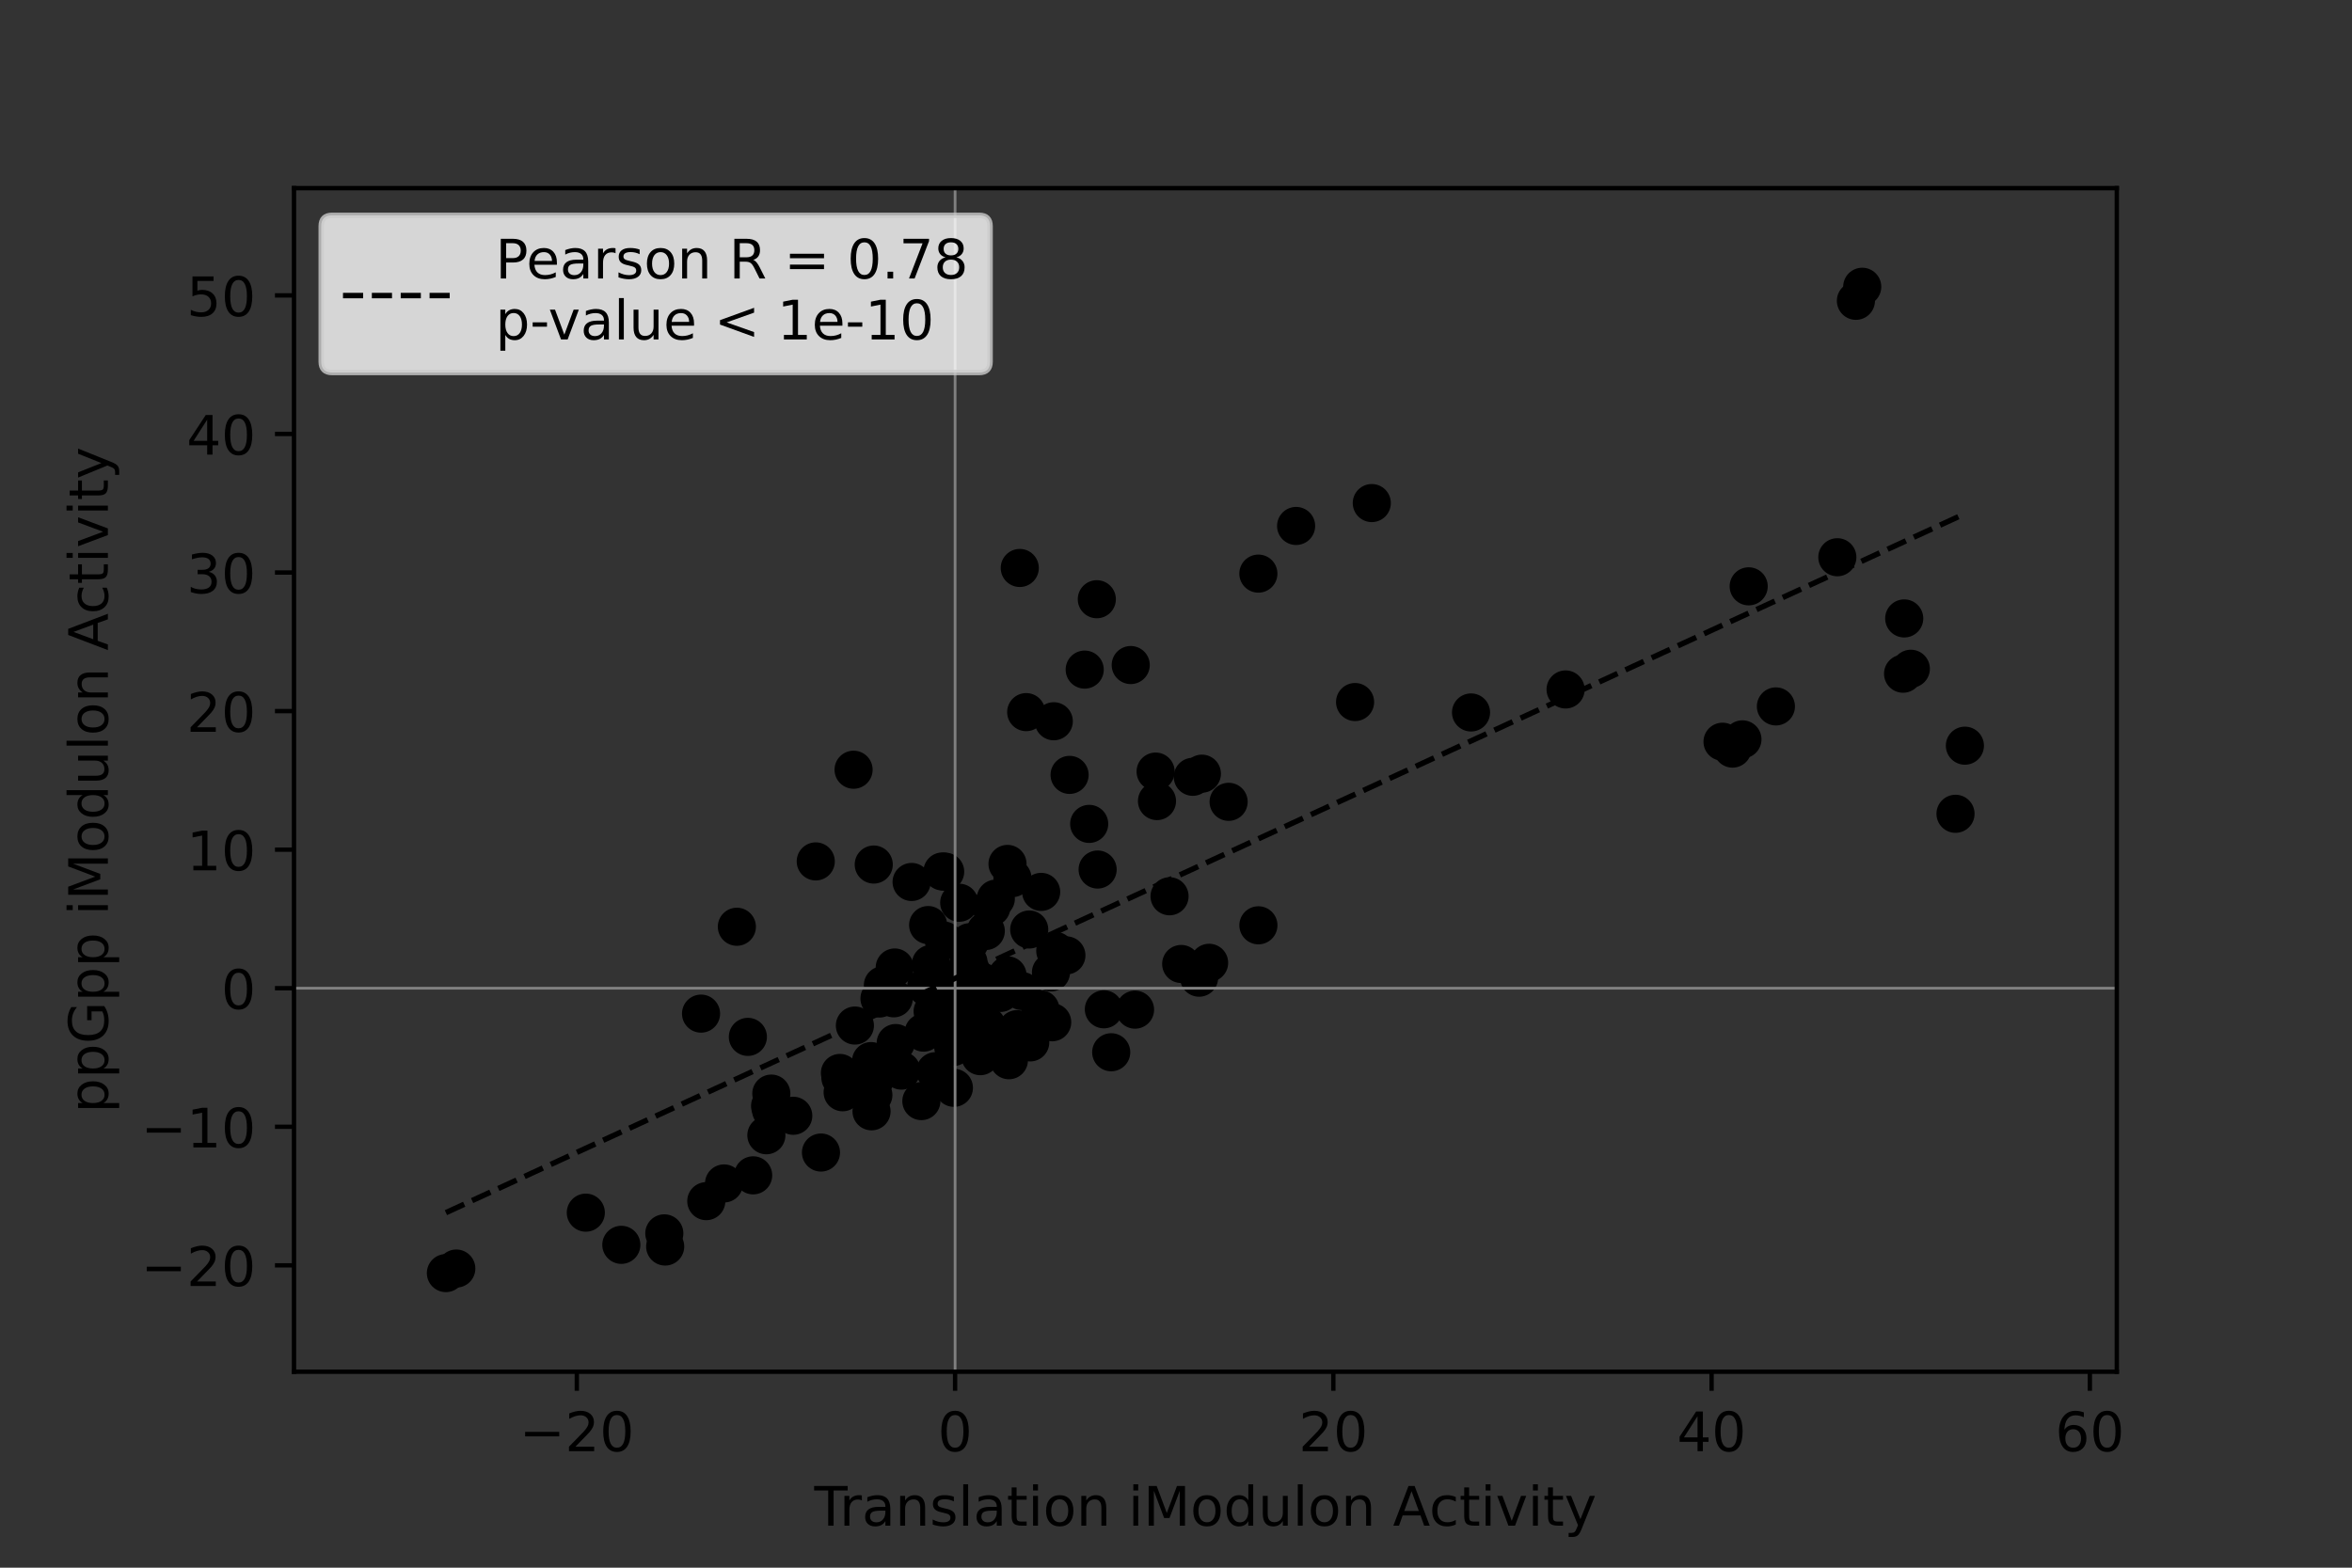 <?xml version="1.0" encoding="utf-8" standalone="no"?>
<!DOCTYPE svg PUBLIC "-//W3C//DTD SVG 1.1//EN"
  "http://www.w3.org/Graphics/SVG/1.1/DTD/svg11.dtd">
<!-- Created with matplotlib (https://matplotlib.org/) -->
<svg height="288pt" version="1.1" viewBox="0 0 432 288" width="432pt" xmlns="http://www.w3.org/2000/svg" xmlns:xlink="http://www.w3.org/1999/xlink">
 <rect x="0" y="0" width="432" height="288" fill="#333333" stroke="none"/>
 <defs>
  <style type="text/css">*{stroke-linecap:butt;stroke-linejoin:round;}</style>
 </defs>
 <g id="figure_1">
  <g id="patch_1">
   <path d="M 0 288 
L 432 288 
L 432 0 
L 0 0 
z
" style="fill:none;"/>
  </g>
  <g id="axes_1">
   <g id="patch_2">
    <path d="M 54 252 
L 388.8 252 
L 388.8 34.56 
L 54 34.56 
z
" style="fill:none;"/>
   </g>
   <g id="PathCollection_1">
    <defs>
     <path d="M 0 3 
C 0.796 3 1.559 2.684 2.121 2.121 
C 2.684 1.559 3 0.796 3 0 
C 3 -0.796 2.684 -1.559 2.121 -2.121 
C 1.559 -2.684 0.796 -3 0 -3 
C -0.796 -3 -1.559 -2.684 -2.121 -2.121 
C -2.684 -1.559 -3 -0.796 -3 0 
C -3 0.796 -2.684 1.559 -2.121 2.121 
C -1.559 2.684 -0.796 3 0 3 
z
" id="m3aaf079fc6" style="stroke:#000000;"/>
    </defs>
    <g clip-path="url(#pdaa7c2896b)">
     <use style="stroke:#000000;" x="149.832" xlink:href="#m3aaf079fc6" y="158.25"/>
     <use style="stroke:#000000;" x="156.78" xlink:href="#m3aaf079fc6" y="141.407"/>
     <use style="stroke:#000000;" x="135.342" xlink:href="#m3aaf079fc6" y="170.255"/>
     <use style="stroke:#000000;" x="173.323" xlink:href="#m3aaf079fc6" y="182.55"/>
     <use style="stroke:#000000;" x="175.198" xlink:href="#m3aaf079fc6" y="180.712"/>
     <use style="stroke:#000000;" x="172.853" xlink:href="#m3aaf079fc6" y="182.589"/>
     <use style="stroke:#000000;" x="180.317" xlink:href="#m3aaf079fc6" y="180.326"/>
     <use style="stroke:#000000;" x="219.085" xlink:href="#m3aaf079fc6" y="142.707"/>
     <use style="stroke:#000000;" x="220.755" xlink:href="#m3aaf079fc6" y="142.132"/>
     <use style="stroke:#000000;" x="191.233" xlink:href="#m3aaf079fc6" y="163.85"/>
     <use style="stroke:#000000;" x="212.256" xlink:href="#m3aaf079fc6" y="141.748"/>
     <use style="stroke:#000000;" x="177.679" xlink:href="#m3aaf079fc6" y="183.287"/>
     <use style="stroke:#000000;" x="316.383" xlink:href="#m3aaf079fc6" y="136.262"/>
     <use style="stroke:#000000;" x="320.038" xlink:href="#m3aaf079fc6" y="135.827"/>
     <use style="stroke:#000000;" x="340.882" xlink:href="#m3aaf079fc6" y="55.263"/>
     <use style="stroke:#000000;" x="270.189" xlink:href="#m3aaf079fc6" y="130.886"/>
     <use style="stroke:#000000;" x="189.041" xlink:href="#m3aaf079fc6" y="170.759"/>
     <use style="stroke:#000000;" x="173.166" xlink:href="#m3aaf079fc6" y="179.801"/>
     <use style="stroke:#000000;" x="342.042" xlink:href="#m3aaf079fc6" y="52.68"/>
     <use style="stroke:#000000;" x="287.557" xlink:href="#m3aaf079fc6" y="126.66"/>
     <use style="stroke:#000000;" x="185.056" xlink:href="#m3aaf079fc6" y="179.18"/>
     <use style="stroke:#000000;" x="170.475" xlink:href="#m3aaf079fc6" y="169.944"/>
     <use style="stroke:#000000;" x="185.961" xlink:href="#m3aaf079fc6" y="161.315"/>
     <use style="stroke:#000000;" x="180.318" xlink:href="#m3aaf079fc6" y="188.382"/>
     <use style="stroke:#000000;" x="159.989" xlink:href="#m3aaf079fc6" y="194.935"/>
     <use style="stroke:#000000;" x="185.053" xlink:href="#m3aaf079fc6" y="158.712"/>
     <use style="stroke:#000000;" x="173.6" xlink:href="#m3aaf079fc6" y="160.136"/>
     <use style="stroke:#000000;" x="160.485" xlink:href="#m3aaf079fc6" y="158.826"/>
     <use style="stroke:#000000;" x="176.181" xlink:href="#m3aaf079fc6" y="165.841"/>
     <use style="stroke:#000000;" x="173.109" xlink:href="#m3aaf079fc6" y="160.096"/>
     <use style="stroke:#000000;" x="177.078" xlink:href="#m3aaf079fc6" y="182.052"/>
     <use style="stroke:#000000;" x="183.764" xlink:href="#m3aaf079fc6" y="182.411"/>
     <use style="stroke:#000000;" x="177.889" xlink:href="#m3aaf079fc6" y="176.781"/>
     <use style="stroke:#000000;" x="182.907" xlink:href="#m3aaf079fc6" y="165.09"/>
     <use style="stroke:#000000;" x="171.301" xlink:href="#m3aaf079fc6" y="185.8"/>
     <use style="stroke:#000000;" x="160.755" xlink:href="#m3aaf079fc6" y="198.179"/>
     <use style="stroke:#000000;" x="193.035" xlink:href="#m3aaf079fc6" y="178.635"/>
     <use style="stroke:#000000;" x="137.365" xlink:href="#m3aaf079fc6" y="190.485"/>
     <use style="stroke:#000000;" x="195.868" xlink:href="#m3aaf079fc6" y="175.513"/>
     <use style="stroke:#000000;" x="220.244" xlink:href="#m3aaf079fc6" y="179.612"/>
     <use style="stroke:#000000;" x="231.136" xlink:href="#m3aaf079fc6" y="169.989"/>
     <use style="stroke:#000000;" x="164.159" xlink:href="#m3aaf079fc6" y="183.399"/>
     <use style="stroke:#000000;" x="177.243" xlink:href="#m3aaf079fc6" y="180.184"/>
     <use style="stroke:#000000;" x="349.755" xlink:href="#m3aaf079fc6" y="113.612"/>
     <use style="stroke:#000000;" x="184.865" xlink:href="#m3aaf079fc6" y="181.05"/>
     <use style="stroke:#000000;" x="318.22" xlink:href="#m3aaf079fc6" y="137.528"/>
     <use style="stroke:#000000;" x="326.187" xlink:href="#m3aaf079fc6" y="129.776"/>
     <use style="stroke:#000000;" x="360.9" xlink:href="#m3aaf079fc6" y="136.99"/>
     <use style="stroke:#000000;" x="350.97" xlink:href="#m3aaf079fc6" y="122.858"/>
     <use style="stroke:#000000;" x="321.188" xlink:href="#m3aaf079fc6" y="107.714"/>
     <use style="stroke:#000000;" x="359.175" xlink:href="#m3aaf079fc6" y="149.502"/>
     <use style="stroke:#000000;" x="337.47" xlink:href="#m3aaf079fc6" y="102.37"/>
     <use style="stroke:#000000;" x="349.544" xlink:href="#m3aaf079fc6" y="123.768"/>
     <use style="stroke:#000000;" x="208.477" xlink:href="#m3aaf079fc6" y="185.484"/>
     <use style="stroke:#000000;" x="216.953" xlink:href="#m3aaf079fc6" y="177.092"/>
     <use style="stroke:#000000;" x="193.261" xlink:href="#m3aaf079fc6" y="187.799"/>
     <use style="stroke:#000000;" x="185.758" xlink:href="#m3aaf079fc6" y="192.338"/>
     <use style="stroke:#000000;" x="189.228" xlink:href="#m3aaf079fc6" y="191.497"/>
     <use style="stroke:#000000;" x="175.206" xlink:href="#m3aaf079fc6" y="199.842"/>
     <use style="stroke:#000000;" x="154.771" xlink:href="#m3aaf079fc6" y="200.659"/>
     <use style="stroke:#000000;" x="145.701" xlink:href="#m3aaf079fc6" y="204.979"/>
     <use style="stroke:#000000;" x="202.751" xlink:href="#m3aaf079fc6" y="185.419"/>
     <use style="stroke:#000000;" x="180.06" xlink:href="#m3aaf079fc6" y="194.028"/>
     <use style="stroke:#000000;" x="204.1" xlink:href="#m3aaf079fc6" y="193.31"/>
     <use style="stroke:#000000;" x="177.023" xlink:href="#m3aaf079fc6" y="190.786"/>
     <use style="stroke:#000000;" x="141.672" xlink:href="#m3aaf079fc6" y="200.905"/>
     <use style="stroke:#000000;" x="141.627" xlink:href="#m3aaf079fc6" y="203.951"/>
     <use style="stroke:#000000;" x="141.445" xlink:href="#m3aaf079fc6" y="203.185"/>
     <use style="stroke:#000000;" x="175.084" xlink:href="#m3aaf079fc6" y="192.35"/>
     <use style="stroke:#000000;" x="170.121" xlink:href="#m3aaf079fc6" y="181.248"/>
     <use style="stroke:#000000;" x="181.063" xlink:href="#m3aaf079fc6" y="171.034"/>
     <use style="stroke:#000000;" x="191.09" xlink:href="#m3aaf079fc6" y="185.408"/>
     <use style="stroke:#000000;" x="186.804" xlink:href="#m3aaf079fc6" y="189.066"/>
     <use style="stroke:#000000;" x="176.424" xlink:href="#m3aaf079fc6" y="186.588"/>
     <use style="stroke:#000000;" x="169.637" xlink:href="#m3aaf079fc6" y="189.703"/>
     <use style="stroke:#000000;" x="171.793" xlink:href="#m3aaf079fc6" y="196.794"/>
     <use style="stroke:#000000;" x="160.078" xlink:href="#m3aaf079fc6" y="204.159"/>
     <use style="stroke:#000000;" x="165.566" xlink:href="#m3aaf079fc6" y="196.682"/>
     <use style="stroke:#000000;" x="185.308" xlink:href="#m3aaf079fc6" y="194.775"/>
     <use style="stroke:#000000;" x="181.21" xlink:href="#m3aaf079fc6" y="188.4"/>
     <use style="stroke:#000000;" x="171.484" xlink:href="#m3aaf079fc6" y="182.214"/>
     <use style="stroke:#000000;" x="177.014" xlink:href="#m3aaf079fc6" y="179.494"/>
     <use style="stroke:#000000;" x="173.832" xlink:href="#m3aaf079fc6" y="183.595"/>
     <use style="stroke:#000000;" x="187.688" xlink:href="#m3aaf079fc6" y="182.062"/>
     <use style="stroke:#000000;" x="179.301" xlink:href="#m3aaf079fc6" y="185.782"/>
     <use style="stroke:#000000;" x="182.579" xlink:href="#m3aaf079fc6" y="192.881"/>
     <use style="stroke:#000000;" x="173.459" xlink:href="#m3aaf079fc6" y="188.461"/>
     <use style="stroke:#000000;" x="173.366" xlink:href="#m3aaf079fc6" y="172.788"/>
     <use style="stroke:#000000;" x="177.557" xlink:href="#m3aaf079fc6" y="184.926"/>
     <use style="stroke:#000000;" x="175.345" xlink:href="#m3aaf079fc6" y="186.918"/>
     <use style="stroke:#000000;" x="178.104" xlink:href="#m3aaf079fc6" y="173.092"/>
     <use style="stroke:#000000;" x="161.538" xlink:href="#m3aaf079fc6" y="183.438"/>
     <use style="stroke:#000000;" x="162.164" xlink:href="#m3aaf079fc6" y="181.001"/>
     <use style="stroke:#000000;" x="212.508" xlink:href="#m3aaf079fc6" y="147.166"/>
     <use style="stroke:#000000;" x="138.337" xlink:href="#m3aaf079fc6" y="215.922"/>
     <use style="stroke:#000000;" x="160.414" xlink:href="#m3aaf079fc6" y="201.169"/>
     <use style="stroke:#000000;" x="201.605" xlink:href="#m3aaf079fc6" y="159.741"/>
     <use style="stroke:#000000;" x="214.815" xlink:href="#m3aaf079fc6" y="164.653"/>
     <use style="stroke:#000000;" x="169.23" xlink:href="#m3aaf079fc6" y="202.283"/>
     <use style="stroke:#000000;" x="157.021" xlink:href="#m3aaf079fc6" y="188.403"/>
     <use style="stroke:#000000;" x="193.825" xlink:href="#m3aaf079fc6" y="174.685"/>
     <use style="stroke:#000000;" x="182.084" xlink:href="#m3aaf079fc6" y="166.675"/>
     <use style="stroke:#000000;" x="167.438" xlink:href="#m3aaf079fc6" y="162.027"/>
     <use style="stroke:#000000;" x="201.456" xlink:href="#m3aaf079fc6" y="110.085"/>
     <use style="stroke:#000000;" x="187.305" xlink:href="#m3aaf079fc6" y="104.342"/>
     <use style="stroke:#000000;" x="164.518" xlink:href="#m3aaf079fc6" y="191.618"/>
     <use style="stroke:#000000;" x="173.631" xlink:href="#m3aaf079fc6" y="188.744"/>
     <use style="stroke:#000000;" x="150.792" xlink:href="#m3aaf079fc6" y="211.731"/>
     <use style="stroke:#000000;" x="200.054" xlink:href="#m3aaf079fc6" y="151.357"/>
     <use style="stroke:#000000;" x="140.762" xlink:href="#m3aaf079fc6" y="208.557"/>
     <use style="stroke:#000000;" x="199.232" xlink:href="#m3aaf079fc6" y="123.013"/>
     <use style="stroke:#000000;" x="188.485" xlink:href="#m3aaf079fc6" y="130.824"/>
     <use style="stroke:#000000;" x="207.685" xlink:href="#m3aaf079fc6" y="122.175"/>
     <use style="stroke:#000000;" x="193.553" xlink:href="#m3aaf079fc6" y="132.503"/>
     <use style="stroke:#000000;" x="164.34" xlink:href="#m3aaf079fc6" y="177.74"/>
     <use style="stroke:#000000;" x="128.763" xlink:href="#m3aaf079fc6" y="186.213"/>
     <use style="stroke:#000000;" x="222.082" xlink:href="#m3aaf079fc6" y="176.876"/>
     <use style="stroke:#000000;" x="83.81" xlink:href="#m3aaf079fc6" y="233.046"/>
     <use style="stroke:#000000;" x="132.988" xlink:href="#m3aaf079fc6" y="217.411"/>
     <use style="stroke:#000000;" x="81.9" xlink:href="#m3aaf079fc6" y="233.88"/>
     <use style="stroke:#000000;" x="122.176" xlink:href="#m3aaf079fc6" y="228.999"/>
     <use style="stroke:#000000;" x="107.599" xlink:href="#m3aaf079fc6" y="222.778"/>
     <use style="stroke:#000000;" x="122.017" xlink:href="#m3aaf079fc6" y="226.581"/>
     <use style="stroke:#000000;" x="114.122" xlink:href="#m3aaf079fc6" y="228.689"/>
     <use style="stroke:#000000;" x="129.726" xlink:href="#m3aaf079fc6" y="220.663"/>
     <use style="stroke:#000000;" x="175.931" xlink:href="#m3aaf079fc6" y="181.416"/>
     <use style="stroke:#000000;" x="174.915" xlink:href="#m3aaf079fc6" y="181.672"/>
     <use style="stroke:#000000;" x="177.595" xlink:href="#m3aaf079fc6" y="178.146"/>
     <use style="stroke:#000000;" x="170.987" xlink:href="#m3aaf079fc6" y="177.085"/>
     <use style="stroke:#000000;" x="154.272" xlink:href="#m3aaf079fc6" y="197.114"/>
     <use style="stroke:#000000;" x="154.364" xlink:href="#m3aaf079fc6" y="197.993"/>
     <use style="stroke:#000000;" x="175.749" xlink:href="#m3aaf079fc6" y="180.093"/>
     <use style="stroke:#000000;" x="175.096" xlink:href="#m3aaf079fc6" y="182.996"/>
     <use style="stroke:#000000;" x="196.455" xlink:href="#m3aaf079fc6" y="142.356"/>
     <use style="stroke:#000000;" x="231.129" xlink:href="#m3aaf079fc6" y="105.38"/>
     <use style="stroke:#000000;" x="225.665" xlink:href="#m3aaf079fc6" y="147.303"/>
     <use style="stroke:#000000;" x="238.061" xlink:href="#m3aaf079fc6" y="96.624"/>
     <use style="stroke:#000000;" x="251.962" xlink:href="#m3aaf079fc6" y="92.418"/>
     <use style="stroke:#000000;" x="248.892" xlink:href="#m3aaf079fc6" y="128.973"/>
    </g>
   </g>
   <g id="matplotlib.axis_1">
    <g id="xtick_1">
     <g id="line2d_1">
      <defs>
       <path d="M 0 0 
L 0 3.5 
" id="m92ad03b06d" style="stroke:#000000;stroke-width:0.8;"/>
      </defs>
      <g>
       <use style="stroke:#000000;stroke-width:0.8;" x="105.947" xlink:href="#m92ad03b06d" y="252"/>
      </g>
     </g>
     <g id="text_1">
      <!-- −20 -->
      <g transform="translate(95.394 266.598)scale(0.1 -0.1)">
       <defs>
        <path d="M 10.594 35.5 
L 73.188 35.5 
L 73.188 27.203 
L 10.594 27.203 
z
" id="DejaVuSans-8722"/>
        <path d="M 19.188 8.297 
L 53.609 8.297 
L 53.609 0 
L 7.328 0 
L 7.328 8.297 
Q 12.938 14.109 22.625 23.891 
Q 32.328 33.688 34.812 36.531 
Q 39.547 41.844 41.422 45.531 
Q 43.312 49.219 43.312 52.781 
Q 43.312 58.594 39.234 62.25 
Q 35.156 65.922 28.609 65.922 
Q 23.969 65.922 18.812 64.312 
Q 13.672 62.703 7.812 59.422 
L 7.812 69.391 
Q 13.766 71.781 18.938 73 
Q 24.125 74.219 28.422 74.219 
Q 39.75 74.219 46.484 68.547 
Q 53.219 62.891 53.219 53.422 
Q 53.219 48.922 51.531 44.891 
Q 49.859 40.875 45.406 35.406 
Q 44.188 33.984 37.641 27.219 
Q 31.109 20.453 19.188 8.297 
z
" id="DejaVuSans-50"/>
        <path d="M 31.781 66.406 
Q 24.172 66.406 20.328 58.906 
Q 16.5 51.422 16.5 36.375 
Q 16.5 21.391 20.328 13.891 
Q 24.172 6.391 31.781 6.391 
Q 39.453 6.391 43.281 13.891 
Q 47.125 21.391 47.125 36.375 
Q 47.125 51.422 43.281 58.906 
Q 39.453 66.406 31.781 66.406 
z
M 31.781 74.219 
Q 44.047 74.219 50.516 64.516 
Q 56.984 54.828 56.984 36.375 
Q 56.984 17.969 50.516 8.266 
Q 44.047 -1.422 31.781 -1.422 
Q 19.531 -1.422 13.062 8.266 
Q 6.594 17.969 6.594 36.375 
Q 6.594 54.828 13.062 64.516 
Q 19.531 74.219 31.781 74.219 
z
" id="DejaVuSans-48"/>
       </defs>
       <use xlink:href="#DejaVuSans-8722"/>
       <use x="83.789" xlink:href="#DejaVuSans-50"/>
       <use x="147.412" xlink:href="#DejaVuSans-48"/>
      </g>
     </g>
    </g>
    <g id="xtick_2">
     <g id="line2d_2">
      <g>
       <use style="stroke:#000000;stroke-width:0.8;" x="175.423" xlink:href="#m92ad03b06d" y="252"/>
      </g>
     </g>
     <g id="text_2">
      <!-- 0 -->
      <g transform="translate(172.241 266.598)scale(0.1 -0.1)">
       <use xlink:href="#DejaVuSans-48"/>
      </g>
     </g>
    </g>
    <g id="xtick_3">
     <g id="line2d_3">
      <g>
       <use style="stroke:#000000;stroke-width:0.8;" x="244.899" xlink:href="#m92ad03b06d" y="252"/>
      </g>
     </g>
     <g id="text_3">
      <!-- 20 -->
      <g transform="translate(238.536 266.598)scale(0.1 -0.1)">
       <use xlink:href="#DejaVuSans-50"/>
       <use x="63.623" xlink:href="#DejaVuSans-48"/>
      </g>
     </g>
    </g>
    <g id="xtick_4">
     <g id="line2d_4">
      <g>
       <use style="stroke:#000000;stroke-width:0.8;" x="314.374" xlink:href="#m92ad03b06d" y="252"/>
      </g>
     </g>
     <g id="text_4">
      <!-- 40 -->
      <g transform="translate(308.012 266.598)scale(0.1 -0.1)">
       <defs>
        <path d="M 37.797 64.312 
L 12.891 25.391 
L 37.797 25.391 
z
M 35.203 72.906 
L 47.609 72.906 
L 47.609 25.391 
L 58.016 25.391 
L 58.016 17.188 
L 47.609 17.188 
L 47.609 0 
L 37.797 0 
L 37.797 17.188 
L 4.891 17.188 
L 4.891 26.703 
z
" id="DejaVuSans-52"/>
       </defs>
       <use xlink:href="#DejaVuSans-52"/>
       <use x="63.623" xlink:href="#DejaVuSans-48"/>
      </g>
     </g>
    </g>
    <g id="xtick_5">
     <g id="line2d_5">
      <g>
       <use style="stroke:#000000;stroke-width:0.8;" x="383.85" xlink:href="#m92ad03b06d" y="252"/>
      </g>
     </g>
     <g id="text_5">
      <!-- 60 -->
      <g transform="translate(377.488 266.598)scale(0.1 -0.1)">
       <defs>
        <path d="M 33.016 40.375 
Q 26.375 40.375 22.484 35.828 
Q 18.609 31.297 18.609 23.391 
Q 18.609 15.531 22.484 10.953 
Q 26.375 6.391 33.016 6.391 
Q 39.656 6.391 43.531 10.953 
Q 47.406 15.531 47.406 23.391 
Q 47.406 31.297 43.531 35.828 
Q 39.656 40.375 33.016 40.375 
z
M 52.594 71.297 
L 52.594 62.312 
Q 48.875 64.062 45.094 64.984 
Q 41.312 65.922 37.594 65.922 
Q 27.828 65.922 22.672 59.328 
Q 17.531 52.734 16.797 39.406 
Q 19.672 43.656 24.016 45.922 
Q 28.375 48.188 33.594 48.188 
Q 44.578 48.188 50.953 41.516 
Q 57.328 34.859 57.328 23.391 
Q 57.328 12.156 50.688 5.359 
Q 44.047 -1.422 33.016 -1.422 
Q 20.359 -1.422 13.672 8.266 
Q 6.984 17.969 6.984 36.375 
Q 6.984 53.656 15.188 63.938 
Q 23.391 74.219 37.203 74.219 
Q 40.922 74.219 44.703 73.484 
Q 48.484 72.75 52.594 71.297 
z
" id="DejaVuSans-54"/>
       </defs>
       <use xlink:href="#DejaVuSans-54"/>
       <use x="63.623" xlink:href="#DejaVuSans-48"/>
      </g>
     </g>
    </g>
    <g id="text_6">
     <!-- Translation iModulon Activity -->
     <g transform="translate(149.56 280.277)scale(0.1 -0.1)">
      <defs>
       <path d="M -0.297 72.906 
L 61.375 72.906 
L 61.375 64.594 
L 35.5 64.594 
L 35.5 0 
L 25.594 0 
L 25.594 64.594 
L -0.297 64.594 
z
" id="DejaVuSans-84"/>
       <path d="M 41.109 46.297 
Q 39.594 47.172 37.812 47.578 
Q 36.031 48 33.891 48 
Q 26.266 48 22.188 43.047 
Q 18.109 38.094 18.109 28.812 
L 18.109 0 
L 9.078 0 
L 9.078 54.688 
L 18.109 54.688 
L 18.109 46.188 
Q 20.953 51.172 25.484 53.578 
Q 30.031 56 36.531 56 
Q 37.453 56 38.578 55.875 
Q 39.703 55.766 41.062 55.516 
z
" id="DejaVuSans-114"/>
       <path d="M 34.281 27.484 
Q 23.391 27.484 19.188 25 
Q 14.984 22.516 14.984 16.5 
Q 14.984 11.719 18.141 8.906 
Q 21.297 6.109 26.703 6.109 
Q 34.188 6.109 38.703 11.406 
Q 43.219 16.703 43.219 25.484 
L 43.219 27.484 
z
M 52.203 31.203 
L 52.203 0 
L 43.219 0 
L 43.219 8.297 
Q 40.141 3.328 35.547 0.953 
Q 30.953 -1.422 24.312 -1.422 
Q 15.922 -1.422 10.953 3.297 
Q 6 8.016 6 15.922 
Q 6 25.141 12.172 29.828 
Q 18.359 34.516 30.609 34.516 
L 43.219 34.516 
L 43.219 35.406 
Q 43.219 41.609 39.141 45 
Q 35.062 48.391 27.688 48.391 
Q 23 48.391 18.547 47.266 
Q 14.109 46.141 10.016 43.891 
L 10.016 52.203 
Q 14.938 54.109 19.578 55.047 
Q 24.219 56 28.609 56 
Q 40.484 56 46.344 49.844 
Q 52.203 43.703 52.203 31.203 
z
" id="DejaVuSans-97"/>
       <path d="M 54.891 33.016 
L 54.891 0 
L 45.906 0 
L 45.906 32.719 
Q 45.906 40.484 42.875 44.328 
Q 39.844 48.188 33.797 48.188 
Q 26.516 48.188 22.312 43.547 
Q 18.109 38.922 18.109 30.906 
L 18.109 0 
L 9.078 0 
L 9.078 54.688 
L 18.109 54.688 
L 18.109 46.188 
Q 21.344 51.125 25.703 53.562 
Q 30.078 56 35.797 56 
Q 45.219 56 50.047 50.172 
Q 54.891 44.344 54.891 33.016 
z
" id="DejaVuSans-110"/>
       <path d="M 44.281 53.078 
L 44.281 44.578 
Q 40.484 46.531 36.375 47.5 
Q 32.281 48.484 27.875 48.484 
Q 21.188 48.484 17.844 46.438 
Q 14.5 44.391 14.5 40.281 
Q 14.5 37.156 16.891 35.375 
Q 19.281 33.594 26.516 31.984 
L 29.594 31.297 
Q 39.156 29.25 43.188 25.516 
Q 47.219 21.781 47.219 15.094 
Q 47.219 7.469 41.188 3.016 
Q 35.156 -1.422 24.609 -1.422 
Q 20.219 -1.422 15.453 -0.562 
Q 10.688 0.297 5.422 2 
L 5.422 11.281 
Q 10.406 8.688 15.234 7.391 
Q 20.062 6.109 24.812 6.109 
Q 31.156 6.109 34.562 8.281 
Q 37.984 10.453 37.984 14.406 
Q 37.984 18.062 35.516 20.016 
Q 33.062 21.969 24.703 23.781 
L 21.578 24.516 
Q 13.234 26.266 9.516 29.906 
Q 5.812 33.547 5.812 39.891 
Q 5.812 47.609 11.281 51.797 
Q 16.75 56 26.812 56 
Q 31.781 56 36.172 55.266 
Q 40.578 54.547 44.281 53.078 
z
" id="DejaVuSans-115"/>
       <path d="M 9.422 75.984 
L 18.406 75.984 
L 18.406 0 
L 9.422 0 
z
" id="DejaVuSans-108"/>
       <path d="M 18.312 70.219 
L 18.312 54.688 
L 36.812 54.688 
L 36.812 47.703 
L 18.312 47.703 
L 18.312 18.016 
Q 18.312 11.328 20.141 9.422 
Q 21.969 7.516 27.594 7.516 
L 36.812 7.516 
L 36.812 0 
L 27.594 0 
Q 17.188 0 13.234 3.875 
Q 9.281 7.766 9.281 18.016 
L 9.281 47.703 
L 2.688 47.703 
L 2.688 54.688 
L 9.281 54.688 
L 9.281 70.219 
z
" id="DejaVuSans-116"/>
       <path d="M 9.422 54.688 
L 18.406 54.688 
L 18.406 0 
L 9.422 0 
z
M 9.422 75.984 
L 18.406 75.984 
L 18.406 64.594 
L 9.422 64.594 
z
" id="DejaVuSans-105"/>
       <path d="M 30.609 48.391 
Q 23.391 48.391 19.188 42.75 
Q 14.984 37.109 14.984 27.297 
Q 14.984 17.484 19.156 11.844 
Q 23.344 6.203 30.609 6.203 
Q 37.797 6.203 41.984 11.859 
Q 46.188 17.531 46.188 27.297 
Q 46.188 37.016 41.984 42.703 
Q 37.797 48.391 30.609 48.391 
z
M 30.609 56 
Q 42.328 56 49.016 48.375 
Q 55.719 40.766 55.719 27.297 
Q 55.719 13.875 49.016 6.219 
Q 42.328 -1.422 30.609 -1.422 
Q 18.844 -1.422 12.172 6.219 
Q 5.516 13.875 5.516 27.297 
Q 5.516 40.766 12.172 48.375 
Q 18.844 56 30.609 56 
z
" id="DejaVuSans-111"/>
       <path id="DejaVuSans-32"/>
       <path d="M 9.812 72.906 
L 24.516 72.906 
L 43.109 23.297 
L 61.812 72.906 
L 76.516 72.906 
L 76.516 0 
L 66.891 0 
L 66.891 64.016 
L 48.094 14.016 
L 38.188 14.016 
L 19.391 64.016 
L 19.391 0 
L 9.812 0 
z
" id="DejaVuSans-77"/>
       <path d="M 45.406 46.391 
L 45.406 75.984 
L 54.391 75.984 
L 54.391 0 
L 45.406 0 
L 45.406 8.203 
Q 42.578 3.328 38.25 0.953 
Q 33.938 -1.422 27.875 -1.422 
Q 17.969 -1.422 11.734 6.484 
Q 5.516 14.406 5.516 27.297 
Q 5.516 40.188 11.734 48.094 
Q 17.969 56 27.875 56 
Q 33.938 56 38.25 53.625 
Q 42.578 51.266 45.406 46.391 
z
M 14.797 27.297 
Q 14.797 17.391 18.875 11.75 
Q 22.953 6.109 30.078 6.109 
Q 37.203 6.109 41.297 11.75 
Q 45.406 17.391 45.406 27.297 
Q 45.406 37.203 41.297 42.844 
Q 37.203 48.484 30.078 48.484 
Q 22.953 48.484 18.875 42.844 
Q 14.797 37.203 14.797 27.297 
z
" id="DejaVuSans-100"/>
       <path d="M 8.5 21.578 
L 8.5 54.688 
L 17.484 54.688 
L 17.484 21.922 
Q 17.484 14.156 20.5 10.266 
Q 23.531 6.391 29.594 6.391 
Q 36.859 6.391 41.078 11.031 
Q 45.312 15.672 45.312 23.688 
L 45.312 54.688 
L 54.297 54.688 
L 54.297 0 
L 45.312 0 
L 45.312 8.406 
Q 42.047 3.422 37.719 1 
Q 33.406 -1.422 27.688 -1.422 
Q 18.266 -1.422 13.375 4.438 
Q 8.5 10.297 8.5 21.578 
z
M 31.109 56 
z
" id="DejaVuSans-117"/>
       <path d="M 34.188 63.188 
L 20.797 26.906 
L 47.609 26.906 
z
M 28.609 72.906 
L 39.797 72.906 
L 67.578 0 
L 57.328 0 
L 50.688 18.703 
L 17.828 18.703 
L 11.188 0 
L 0.781 0 
z
" id="DejaVuSans-65"/>
       <path d="M 48.781 52.594 
L 48.781 44.188 
Q 44.969 46.297 41.141 47.344 
Q 37.312 48.391 33.406 48.391 
Q 24.656 48.391 19.812 42.844 
Q 14.984 37.312 14.984 27.297 
Q 14.984 17.281 19.812 11.734 
Q 24.656 6.203 33.406 6.203 
Q 37.312 6.203 41.141 7.25 
Q 44.969 8.297 48.781 10.406 
L 48.781 2.094 
Q 45.016 0.344 40.984 -0.531 
Q 36.969 -1.422 32.422 -1.422 
Q 20.062 -1.422 12.781 6.344 
Q 5.516 14.109 5.516 27.297 
Q 5.516 40.672 12.859 48.328 
Q 20.219 56 33.016 56 
Q 37.156 56 41.109 55.141 
Q 45.062 54.297 48.781 52.594 
z
" id="DejaVuSans-99"/>
       <path d="M 2.984 54.688 
L 12.5 54.688 
L 29.594 8.797 
L 46.688 54.688 
L 56.203 54.688 
L 35.688 0 
L 23.484 0 
z
" id="DejaVuSans-118"/>
       <path d="M 32.172 -5.078 
Q 28.375 -14.844 24.75 -17.812 
Q 21.141 -20.797 15.094 -20.797 
L 7.906 -20.797 
L 7.906 -13.281 
L 13.188 -13.281 
Q 16.891 -13.281 18.938 -11.516 
Q 21 -9.766 23.484 -3.219 
L 25.094 0.875 
L 2.984 54.688 
L 12.5 54.688 
L 29.594 11.922 
L 46.688 54.688 
L 56.203 54.688 
z
" id="DejaVuSans-121"/>
      </defs>
      <use xlink:href="#DejaVuSans-84"/>
      <use x="46.334" xlink:href="#DejaVuSans-114"/>
      <use x="87.447" xlink:href="#DejaVuSans-97"/>
      <use x="148.727" xlink:href="#DejaVuSans-110"/>
      <use x="212.105" xlink:href="#DejaVuSans-115"/>
      <use x="264.205" xlink:href="#DejaVuSans-108"/>
      <use x="291.988" xlink:href="#DejaVuSans-97"/>
      <use x="353.268" xlink:href="#DejaVuSans-116"/>
      <use x="392.477" xlink:href="#DejaVuSans-105"/>
      <use x="420.26" xlink:href="#DejaVuSans-111"/>
      <use x="481.441" xlink:href="#DejaVuSans-110"/>
      <use x="544.82" xlink:href="#DejaVuSans-32"/>
      <use x="576.607" xlink:href="#DejaVuSans-105"/>
      <use x="604.391" xlink:href="#DejaVuSans-77"/>
      <use x="690.67" xlink:href="#DejaVuSans-111"/>
      <use x="751.852" xlink:href="#DejaVuSans-100"/>
      <use x="815.328" xlink:href="#DejaVuSans-117"/>
      <use x="878.707" xlink:href="#DejaVuSans-108"/>
      <use x="906.49" xlink:href="#DejaVuSans-111"/>
      <use x="967.672" xlink:href="#DejaVuSans-110"/>
      <use x="1031.051" xlink:href="#DejaVuSans-32"/>
      <use x="1062.838" xlink:href="#DejaVuSans-65"/>
      <use x="1129.496" xlink:href="#DejaVuSans-99"/>
      <use x="1184.477" xlink:href="#DejaVuSans-116"/>
      <use x="1223.686" xlink:href="#DejaVuSans-105"/>
      <use x="1251.469" xlink:href="#DejaVuSans-118"/>
      <use x="1310.648" xlink:href="#DejaVuSans-105"/>
      <use x="1338.432" xlink:href="#DejaVuSans-116"/>
      <use x="1377.641" xlink:href="#DejaVuSans-121"/>
     </g>
    </g>
   </g>
   <g id="matplotlib.axis_2">
    <g id="ytick_1">
     <g id="line2d_6">
      <defs>
       <path d="M 0 0 
L -3.5 0 
" id="m534b7ce4e7" style="stroke:#000000;stroke-width:0.8;"/>
      </defs>
      <g>
       <use style="stroke:#000000;stroke-width:0.8;" x="54" xlink:href="#m534b7ce4e7" y="232.454"/>
      </g>
     </g>
     <g id="text_7">
      <!-- −20 -->
      <g transform="translate(25.895 236.253)scale(0.1 -0.1)">
       <use xlink:href="#DejaVuSans-8722"/>
       <use x="83.789" xlink:href="#DejaVuSans-50"/>
       <use x="147.412" xlink:href="#DejaVuSans-48"/>
      </g>
     </g>
    </g>
    <g id="ytick_2">
     <g id="line2d_7">
      <g>
       <use style="stroke:#000000;stroke-width:0.8;" x="54" xlink:href="#m534b7ce4e7" y="206.999"/>
      </g>
     </g>
     <g id="text_8">
      <!-- −10 -->
      <g transform="translate(25.895 210.798)scale(0.1 -0.1)">
       <defs>
        <path d="M 12.406 8.297 
L 28.516 8.297 
L 28.516 63.922 
L 10.984 60.406 
L 10.984 69.391 
L 28.422 72.906 
L 38.281 72.906 
L 38.281 8.297 
L 54.391 8.297 
L 54.391 0 
L 12.406 0 
z
" id="DejaVuSans-49"/>
       </defs>
       <use xlink:href="#DejaVuSans-8722"/>
       <use x="83.789" xlink:href="#DejaVuSans-49"/>
       <use x="147.412" xlink:href="#DejaVuSans-48"/>
      </g>
     </g>
    </g>
    <g id="ytick_3">
     <g id="line2d_8">
      <g>
       <use style="stroke:#000000;stroke-width:0.8;" x="54" xlink:href="#m534b7ce4e7" y="181.544"/>
      </g>
     </g>
     <g id="text_9">
      <!-- 0 -->
      <g transform="translate(40.638 185.343)scale(0.1 -0.1)">
       <use xlink:href="#DejaVuSans-48"/>
      </g>
     </g>
    </g>
    <g id="ytick_4">
     <g id="line2d_9">
      <g>
       <use style="stroke:#000000;stroke-width:0.8;" x="54" xlink:href="#m534b7ce4e7" y="156.09"/>
      </g>
     </g>
     <g id="text_10">
      <!-- 10 -->
      <g transform="translate(34.275 159.889)scale(0.1 -0.1)">
       <use xlink:href="#DejaVuSans-49"/>
       <use x="63.623" xlink:href="#DejaVuSans-48"/>
      </g>
     </g>
    </g>
    <g id="ytick_5">
     <g id="line2d_10">
      <g>
       <use style="stroke:#000000;stroke-width:0.8;" x="54" xlink:href="#m534b7ce4e7" y="130.635"/>
      </g>
     </g>
     <g id="text_11">
      <!-- 20 -->
      <g transform="translate(34.275 134.434)scale(0.1 -0.1)">
       <use xlink:href="#DejaVuSans-50"/>
       <use x="63.623" xlink:href="#DejaVuSans-48"/>
      </g>
     </g>
    </g>
    <g id="ytick_6">
     <g id="line2d_11">
      <g>
       <use style="stroke:#000000;stroke-width:0.8;" x="54" xlink:href="#m534b7ce4e7" y="105.18"/>
      </g>
     </g>
     <g id="text_12">
      <!-- 30 -->
      <g transform="translate(34.275 108.979)scale(0.1 -0.1)">
       <defs>
        <path d="M 40.578 39.312 
Q 47.656 37.797 51.625 33 
Q 55.609 28.219 55.609 21.188 
Q 55.609 10.406 48.188 4.484 
Q 40.766 -1.422 27.094 -1.422 
Q 22.516 -1.422 17.656 -0.516 
Q 12.797 0.391 7.625 2.203 
L 7.625 11.719 
Q 11.719 9.328 16.594 8.109 
Q 21.484 6.891 26.812 6.891 
Q 36.078 6.891 40.938 10.547 
Q 45.797 14.203 45.797 21.188 
Q 45.797 27.641 41.281 31.266 
Q 36.766 34.906 28.719 34.906 
L 20.219 34.906 
L 20.219 43.016 
L 29.109 43.016 
Q 36.375 43.016 40.234 45.922 
Q 44.094 48.828 44.094 54.297 
Q 44.094 59.906 40.109 62.906 
Q 36.141 65.922 28.719 65.922 
Q 24.656 65.922 20.016 65.031 
Q 15.375 64.156 9.812 62.312 
L 9.812 71.094 
Q 15.438 72.656 20.344 73.438 
Q 25.25 74.219 29.594 74.219 
Q 40.828 74.219 47.359 69.109 
Q 53.906 64.016 53.906 55.328 
Q 53.906 49.266 50.438 45.094 
Q 46.969 40.922 40.578 39.312 
z
" id="DejaVuSans-51"/>
       </defs>
       <use xlink:href="#DejaVuSans-51"/>
       <use x="63.623" xlink:href="#DejaVuSans-48"/>
      </g>
     </g>
    </g>
    <g id="ytick_7">
     <g id="line2d_12">
      <g>
       <use style="stroke:#000000;stroke-width:0.8;" x="54" xlink:href="#m534b7ce4e7" y="79.725"/>
      </g>
     </g>
     <g id="text_13">
      <!-- 40 -->
      <g transform="translate(34.275 83.525)scale(0.1 -0.1)">
       <use xlink:href="#DejaVuSans-52"/>
       <use x="63.623" xlink:href="#DejaVuSans-48"/>
      </g>
     </g>
    </g>
    <g id="ytick_8">
     <g id="line2d_13">
      <g>
       <use style="stroke:#000000;stroke-width:0.8;" x="54" xlink:href="#m534b7ce4e7" y="54.271"/>
      </g>
     </g>
     <g id="text_14">
      <!-- 50 -->
      <g transform="translate(34.275 58.07)scale(0.1 -0.1)">
       <defs>
        <path d="M 10.797 72.906 
L 49.516 72.906 
L 49.516 64.594 
L 19.828 64.594 
L 19.828 46.734 
Q 21.969 47.469 24.109 47.828 
Q 26.266 48.188 28.422 48.188 
Q 40.625 48.188 47.75 41.5 
Q 54.891 34.812 54.891 23.391 
Q 54.891 11.625 47.562 5.094 
Q 40.234 -1.422 26.906 -1.422 
Q 22.312 -1.422 17.547 -0.641 
Q 12.797 0.141 7.719 1.703 
L 7.719 11.625 
Q 12.109 9.234 16.797 8.062 
Q 21.484 6.891 26.703 6.891 
Q 35.156 6.891 40.078 11.328 
Q 45.016 15.766 45.016 23.391 
Q 45.016 31 40.078 35.438 
Q 35.156 39.891 26.703 39.891 
Q 22.75 39.891 18.812 39.016 
Q 14.891 38.141 10.797 36.281 
z
" id="DejaVuSans-53"/>
       </defs>
       <use xlink:href="#DejaVuSans-53"/>
       <use x="63.623" xlink:href="#DejaVuSans-48"/>
      </g>
     </g>
    </g>
    <g id="text_15">
     <!-- ppGpp iModulon Activity -->
     <g transform="translate(19.816 204.451)rotate(-90)scale(0.1 -0.1)">
      <defs>
       <path d="M 18.109 8.203 
L 18.109 -20.797 
L 9.078 -20.797 
L 9.078 54.688 
L 18.109 54.688 
L 18.109 46.391 
Q 20.953 51.266 25.266 53.625 
Q 29.594 56 35.594 56 
Q 45.562 56 51.781 48.094 
Q 58.016 40.188 58.016 27.297 
Q 58.016 14.406 51.781 6.484 
Q 45.562 -1.422 35.594 -1.422 
Q 29.594 -1.422 25.266 0.953 
Q 20.953 3.328 18.109 8.203 
z
M 48.688 27.297 
Q 48.688 37.203 44.609 42.844 
Q 40.531 48.484 33.406 48.484 
Q 26.266 48.484 22.188 42.844 
Q 18.109 37.203 18.109 27.297 
Q 18.109 17.391 22.188 11.75 
Q 26.266 6.109 33.406 6.109 
Q 40.531 6.109 44.609 11.75 
Q 48.688 17.391 48.688 27.297 
z
" id="DejaVuSans-112"/>
       <path d="M 59.516 10.406 
L 59.516 29.984 
L 43.406 29.984 
L 43.406 38.094 
L 69.281 38.094 
L 69.281 6.781 
Q 63.578 2.734 56.688 0.656 
Q 49.812 -1.422 42 -1.422 
Q 24.906 -1.422 15.25 8.562 
Q 5.609 18.562 5.609 36.375 
Q 5.609 54.25 15.25 64.234 
Q 24.906 74.219 42 74.219 
Q 49.125 74.219 55.547 72.453 
Q 61.969 70.703 67.391 67.281 
L 67.391 56.781 
Q 61.922 61.422 55.766 63.766 
Q 49.609 66.109 42.828 66.109 
Q 29.438 66.109 22.719 58.641 
Q 16.016 51.172 16.016 36.375 
Q 16.016 21.625 22.719 14.156 
Q 29.438 6.688 42.828 6.688 
Q 48.047 6.688 52.141 7.594 
Q 56.25 8.5 59.516 10.406 
z
" id="DejaVuSans-71"/>
      </defs>
      <use xlink:href="#DejaVuSans-112"/>
      <use x="63.477" xlink:href="#DejaVuSans-112"/>
      <use x="126.953" xlink:href="#DejaVuSans-71"/>
      <use x="204.443" xlink:href="#DejaVuSans-112"/>
      <use x="267.92" xlink:href="#DejaVuSans-112"/>
      <use x="331.396" xlink:href="#DejaVuSans-32"/>
      <use x="363.184" xlink:href="#DejaVuSans-105"/>
      <use x="390.967" xlink:href="#DejaVuSans-77"/>
      <use x="477.246" xlink:href="#DejaVuSans-111"/>
      <use x="538.428" xlink:href="#DejaVuSans-100"/>
      <use x="601.904" xlink:href="#DejaVuSans-117"/>
      <use x="665.283" xlink:href="#DejaVuSans-108"/>
      <use x="693.066" xlink:href="#DejaVuSans-111"/>
      <use x="754.248" xlink:href="#DejaVuSans-110"/>
      <use x="817.627" xlink:href="#DejaVuSans-32"/>
      <use x="849.414" xlink:href="#DejaVuSans-65"/>
      <use x="916.072" xlink:href="#DejaVuSans-99"/>
      <use x="971.053" xlink:href="#DejaVuSans-116"/>
      <use x="1010.262" xlink:href="#DejaVuSans-105"/>
      <use x="1038.045" xlink:href="#DejaVuSans-118"/>
      <use x="1097.225" xlink:href="#DejaVuSans-105"/>
      <use x="1125.008" xlink:href="#DejaVuSans-116"/>
      <use x="1164.217" xlink:href="#DejaVuSans-121"/>
     </g>
    </g>
   </g>
   <g id="LineCollection_1">
    <path clip-path="url(#pdaa7c2896b)" d="M 54 181.544 
L 388.8 181.544 
" style="fill:none;stroke:#808080;stroke-width:0.5;"/>
   </g>
   <g id="LineCollection_2">
    <path clip-path="url(#pdaa7c2896b)" d="M 175.423 252 
L 175.423 34.56 
" style="fill:none;stroke:#808080;stroke-width:0.5;"/>
   </g>
   <g id="patch_3">
    <path d="M 54 252 
L 54 34.56 
" style="fill:none;stroke:#000000;stroke-linecap:square;stroke-linejoin:miter;stroke-width:0.8;"/>
   </g>
   <g id="patch_4">
    <path d="M 388.8 252 
L 388.8 34.56 
" style="fill:none;stroke:#000000;stroke-linecap:square;stroke-linejoin:miter;stroke-width:0.8;"/>
   </g>
   <g id="patch_5">
    <path d="M 54 252 
L 388.8 252 
" style="fill:none;stroke:#000000;stroke-linecap:square;stroke-linejoin:miter;stroke-width:0.8;"/>
   </g>
   <g id="patch_6">
    <path d="M 54 34.56 
L 388.8 34.56 
" style="fill:none;stroke:#000000;stroke-linecap:square;stroke-linejoin:miter;stroke-width:0.8;"/>
   </g>
   <g id="line2d_14">
    <path clip-path="url(#pdaa7c2896b)" d="M 81.9 222.777 
L 360.9 94.372 
" style="fill:none;stroke:#000000;stroke-dasharray:3.7,1.6;stroke-dashoffset:0;"/>
   </g>
   <g id="legend_1">
    <g id="patch_7">
     <path d="M 61 68.436 
L 179.853 68.436 
Q 181.853 68.436 181.853 66.436 
L 181.853 41.56 
Q 181.853 39.56 179.853 39.56 
L 61 39.56 
Q 59 39.56 59 41.56 
L 59 66.436 
Q 59 68.436 61 68.436 
z
" style="fill:#ffffff;opacity:0.8;stroke:#cccccc;stroke-linejoin:miter;"/>
    </g>
    <g id="line2d_15">
     <path d="M 63 54.297 
L 83 54.297 
" style="fill:none;stroke:#000000;stroke-dasharray:3.7,1.6;stroke-dashoffset:0;"/>
    </g>
    <g id="line2d_16"/>
    <g id="text_16">
     <!-- Pearson R = 0.78 -->
     <g transform="translate(91 51.158)scale(0.1 -0.1)">
      <defs>
       <path d="M 19.672 64.797 
L 19.672 37.406 
L 32.078 37.406 
Q 38.969 37.406 42.719 40.969 
Q 46.484 44.531 46.484 51.125 
Q 46.484 57.672 42.719 61.234 
Q 38.969 64.797 32.078 64.797 
z
M 9.812 72.906 
L 32.078 72.906 
Q 44.344 72.906 50.609 67.359 
Q 56.891 61.812 56.891 51.125 
Q 56.891 40.328 50.609 34.812 
Q 44.344 29.297 32.078 29.297 
L 19.672 29.297 
L 19.672 0 
L 9.812 0 
z
" id="DejaVuSans-80"/>
       <path d="M 56.203 29.594 
L 56.203 25.203 
L 14.891 25.203 
Q 15.484 15.922 20.484 11.062 
Q 25.484 6.203 34.422 6.203 
Q 39.594 6.203 44.453 7.469 
Q 49.312 8.734 54.109 11.281 
L 54.109 2.781 
Q 49.266 0.734 44.188 -0.344 
Q 39.109 -1.422 33.891 -1.422 
Q 20.797 -1.422 13.156 6.188 
Q 5.516 13.812 5.516 26.812 
Q 5.516 40.234 12.766 48.109 
Q 20.016 56 32.328 56 
Q 43.359 56 49.781 48.891 
Q 56.203 41.797 56.203 29.594 
z
M 47.219 32.234 
Q 47.125 39.594 43.094 43.984 
Q 39.062 48.391 32.422 48.391 
Q 24.906 48.391 20.391 44.141 
Q 15.875 39.891 15.188 32.172 
z
" id="DejaVuSans-101"/>
       <path d="M 44.391 34.188 
Q 47.562 33.109 50.562 29.594 
Q 53.562 26.078 56.594 19.922 
L 66.609 0 
L 56 0 
L 46.688 18.703 
Q 43.062 26.031 39.672 28.422 
Q 36.281 30.812 30.422 30.812 
L 19.672 30.812 
L 19.672 0 
L 9.812 0 
L 9.812 72.906 
L 32.078 72.906 
Q 44.578 72.906 50.734 67.672 
Q 56.891 62.453 56.891 51.906 
Q 56.891 45.016 53.688 40.469 
Q 50.484 35.938 44.391 34.188 
z
M 19.672 64.797 
L 19.672 38.922 
L 32.078 38.922 
Q 39.203 38.922 42.844 42.219 
Q 46.484 45.516 46.484 51.906 
Q 46.484 58.297 42.844 61.547 
Q 39.203 64.797 32.078 64.797 
z
" id="DejaVuSans-82"/>
       <path d="M 10.594 45.406 
L 73.188 45.406 
L 73.188 37.203 
L 10.594 37.203 
z
M 10.594 25.484 
L 73.188 25.484 
L 73.188 17.188 
L 10.594 17.188 
z
" id="DejaVuSans-61"/>
       <path d="M 10.688 12.406 
L 21 12.406 
L 21 0 
L 10.688 0 
z
" id="DejaVuSans-46"/>
       <path d="M 8.203 72.906 
L 55.078 72.906 
L 55.078 68.703 
L 28.609 0 
L 18.312 0 
L 43.219 64.594 
L 8.203 64.594 
z
" id="DejaVuSans-55"/>
       <path d="M 31.781 34.625 
Q 24.75 34.625 20.719 30.859 
Q 16.703 27.094 16.703 20.516 
Q 16.703 13.922 20.719 10.156 
Q 24.75 6.391 31.781 6.391 
Q 38.812 6.391 42.859 10.172 
Q 46.922 13.969 46.922 20.516 
Q 46.922 27.094 42.891 30.859 
Q 38.875 34.625 31.781 34.625 
z
M 21.922 38.812 
Q 15.578 40.375 12.031 44.719 
Q 8.5 49.078 8.5 55.328 
Q 8.5 64.062 14.719 69.141 
Q 20.953 74.219 31.781 74.219 
Q 42.672 74.219 48.875 69.141 
Q 55.078 64.062 55.078 55.328 
Q 55.078 49.078 51.531 44.719 
Q 48 40.375 41.703 38.812 
Q 48.828 37.156 52.797 32.312 
Q 56.781 27.484 56.781 20.516 
Q 56.781 9.906 50.312 4.234 
Q 43.844 -1.422 31.781 -1.422 
Q 19.734 -1.422 13.25 4.234 
Q 6.781 9.906 6.781 20.516 
Q 6.781 27.484 10.781 32.312 
Q 14.797 37.156 21.922 38.812 
z
M 18.312 54.391 
Q 18.312 48.734 21.844 45.562 
Q 25.391 42.391 31.781 42.391 
Q 38.141 42.391 41.719 45.562 
Q 45.312 48.734 45.312 54.391 
Q 45.312 60.062 41.719 63.234 
Q 38.141 66.406 31.781 66.406 
Q 25.391 66.406 21.844 63.234 
Q 18.312 60.062 18.312 54.391 
z
" id="DejaVuSans-56"/>
      </defs>
      <use xlink:href="#DejaVuSans-80"/>
      <use x="56.678" xlink:href="#DejaVuSans-101"/>
      <use x="118.201" xlink:href="#DejaVuSans-97"/>
      <use x="179.48" xlink:href="#DejaVuSans-114"/>
      <use x="220.594" xlink:href="#DejaVuSans-115"/>
      <use x="272.693" xlink:href="#DejaVuSans-111"/>
      <use x="333.875" xlink:href="#DejaVuSans-110"/>
      <use x="397.254" xlink:href="#DejaVuSans-32"/>
      <use x="429.041" xlink:href="#DejaVuSans-82"/>
      <use x="498.523" xlink:href="#DejaVuSans-32"/>
      <use x="530.311" xlink:href="#DejaVuSans-61"/>
      <use x="614.1" xlink:href="#DejaVuSans-32"/>
      <use x="645.887" xlink:href="#DejaVuSans-48"/>
      <use x="709.51" xlink:href="#DejaVuSans-46"/>
      <use x="741.297" xlink:href="#DejaVuSans-55"/>
      <use x="804.92" xlink:href="#DejaVuSans-56"/>
     </g>
     <!-- p-value &lt; 1e-10 -->
     <g transform="translate(91 62.356)scale(0.1 -0.1)">
      <defs>
       <path d="M 4.891 31.391 
L 31.203 31.391 
L 31.203 23.391 
L 4.891 23.391 
z
" id="DejaVuSans-45"/>
       <path d="M 73.188 49.219 
L 22.797 31.297 
L 73.188 13.484 
L 73.188 4.594 
L 10.594 27.297 
L 10.594 35.406 
L 73.188 58.109 
z
" id="DejaVuSans-60"/>
      </defs>
      <use xlink:href="#DejaVuSans-112"/>
      <use x="63.477" xlink:href="#DejaVuSans-45"/>
      <use x="96.936" xlink:href="#DejaVuSans-118"/>
      <use x="156.115" xlink:href="#DejaVuSans-97"/>
      <use x="217.395" xlink:href="#DejaVuSans-108"/>
      <use x="245.178" xlink:href="#DejaVuSans-117"/>
      <use x="308.557" xlink:href="#DejaVuSans-101"/>
      <use x="370.08" xlink:href="#DejaVuSans-32"/>
      <use x="401.867" xlink:href="#DejaVuSans-60"/>
      <use x="485.656" xlink:href="#DejaVuSans-32"/>
      <use x="517.443" xlink:href="#DejaVuSans-49"/>
      <use x="581.066" xlink:href="#DejaVuSans-101"/>
      <use x="642.59" xlink:href="#DejaVuSans-45"/>
      <use x="678.674" xlink:href="#DejaVuSans-49"/>
      <use x="742.297" xlink:href="#DejaVuSans-48"/>
     </g>
    </g>
   </g>
  </g>
 </g>
 <defs>
  <clipPath id="pdaa7c2896b">
   <rect height="217.44" width="334.8" x="54" y="34.56"/>
  </clipPath>
 </defs>
</svg>
